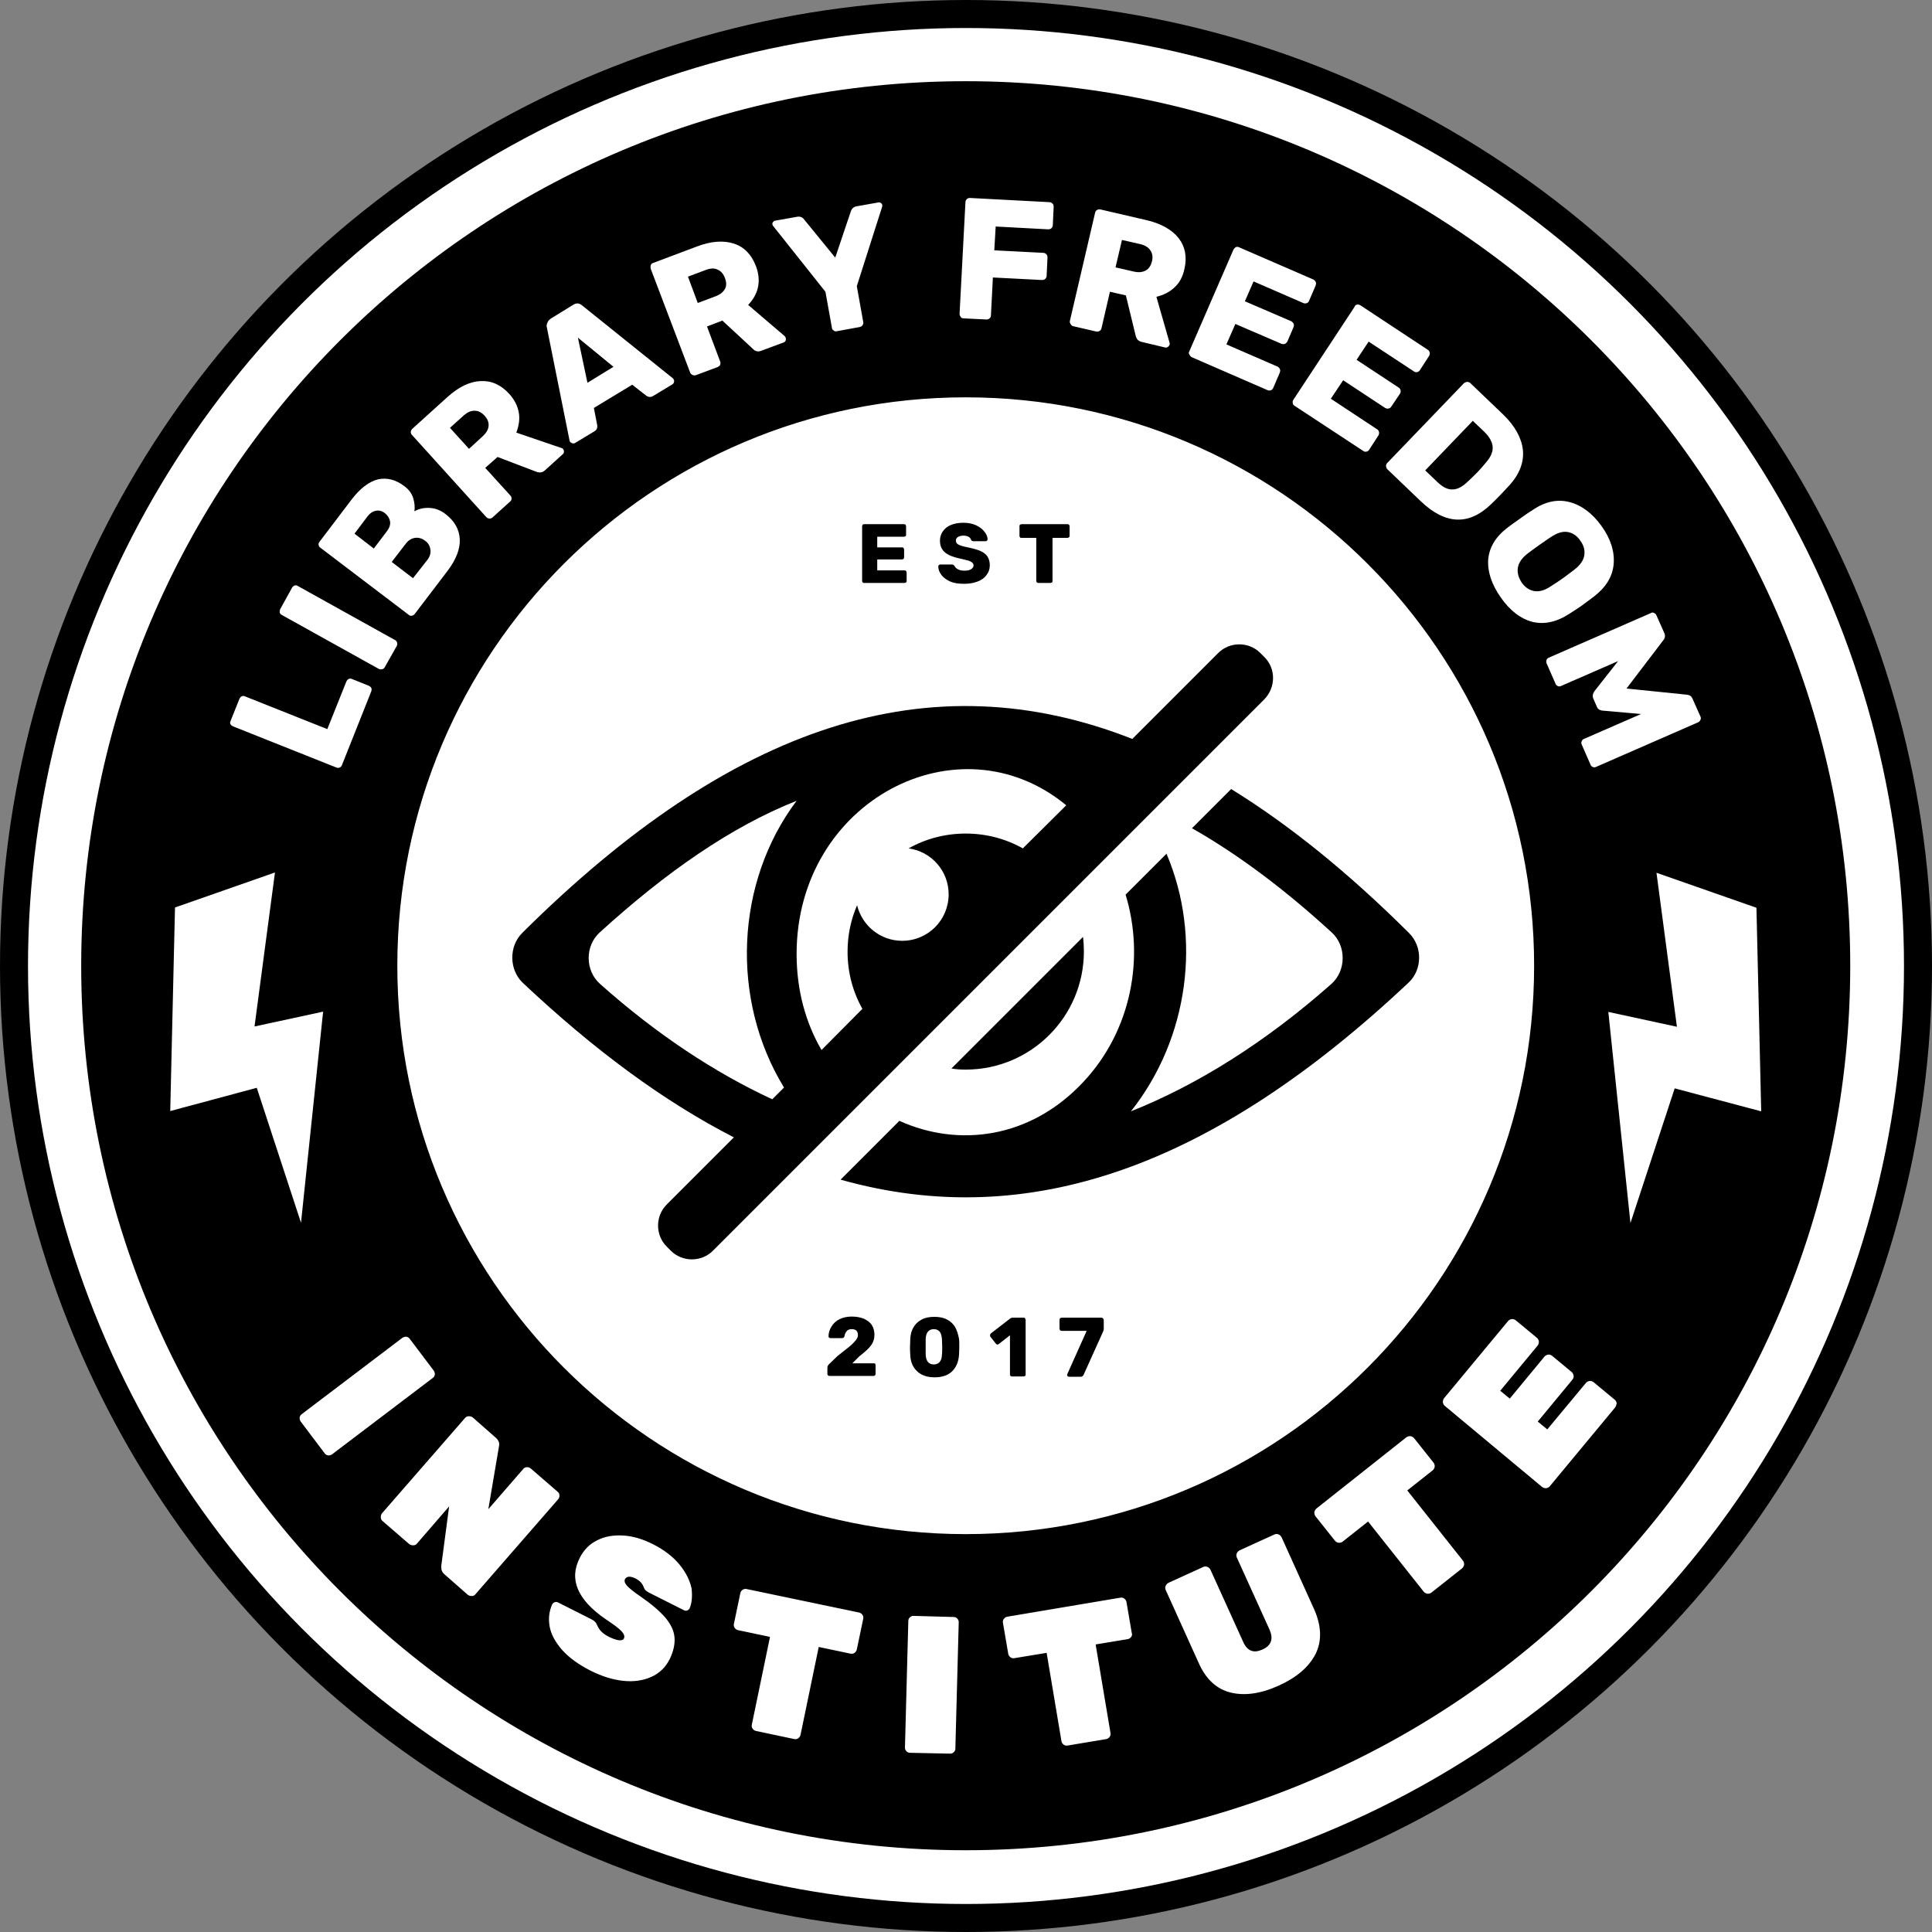 <?xml version="1.0" encoding="UTF-8"?>
<svg width="200px" height="200px" viewBox="0 0 200 200" version="1.1" xmlns="http://www.w3.org/2000/svg" xmlns:xlink="http://www.w3.org/1999/xlink">
    <rect x="0" y="0" width="200" height="200" fill="#808080" stroke="none"/>
    <!-- Generator: Sketch 48.1 (47250) - http://www.bohemiancoding.com/sketch -->
    <title>LFI Logo- Black Badge</title>
    <desc>Created with Sketch.</desc>
    <defs></defs>
    <g id="LFI-Logo-Options" stroke="none" stroke-width="1" fill="none" fill-rule="evenodd" transform="translate(-44, -459)">
        <g id="LFI-Logo--Black-Badge" transform="translate(44, 459)">
            <circle id="Oval" fill="#000000" cx="100" cy="100" r="100"></circle>
            <circle id="Oval" fill="#FFFFFF" cx="100" cy="100" r="97.101"></circle>
            <g id="LFI-Logo_Black" transform="translate(8.406, 8.406)" fill="#000000" fill-rule="nonzero">
                <path d="M31.652,46.58 C31.913,46.232 32.029,45.884 31.971,45.565 C31.913,45.246 31.739,44.957 31.449,44.725 C31.159,44.493 30.841,44.406 30.522,44.464 C30.203,44.522 29.913,44.696 29.623,45.072 L28.29,46.841 L30.29,48.377 L31.652,46.58 Z" id="Shape"></path>
                <path d="M35.826,49.565 C36.116,49.188 36.203,48.841 36.145,48.464 C36.087,48.087 35.913,47.797 35.594,47.565 C35.275,47.333 34.928,47.217 34.551,47.275 C34.174,47.333 33.855,47.536 33.594,47.884 L32.145,49.768 L34.348,51.449 L35.826,49.565 Z" id="Shape"></path>
                <path d="M41.565,36.754 C41.942,36.406 42.145,36.058 42.174,35.681 C42.203,35.304 42.058,34.957 41.768,34.638 C41.478,34.319 41.13,34.116 40.754,34.116 C40.377,34.087 40,34.261 39.623,34.58 L38.174,35.884 L40.145,38.058 L41.565,36.754 Z" id="Shape"></path>
                <path d="M110.203,19.594 C110.522,19.42 110.725,19.101 110.841,18.667 C110.957,18.232 110.899,17.855 110.696,17.536 C110.493,17.217 110.145,16.986 109.652,16.87 L107.739,16.435 L107.072,19.275 L108.986,19.71 C109.478,19.826 109.884,19.768 110.203,19.594 Z" id="Shape"></path>
                <polygon id="Shape" points="55.101 29.565 51.42 26.551 52.406 31.217"></polygon>
                <path d="M65.681,22.261 C66.145,22.087 66.464,21.826 66.638,21.507 C66.812,21.188 66.812,20.812 66.638,20.377 C66.493,19.971 66.232,19.652 65.884,19.507 C65.536,19.333 65.13,19.362 64.667,19.536 L62.812,20.232 L63.826,22.957 L65.681,22.261 Z" id="Shape"></path>
                <path d="M141.971,42.261 C142.464,42.261 143.014,41.971 143.565,41.42 C143.826,41.188 144.145,40.87 144.522,40.493 C144.899,40.087 145.188,39.768 145.391,39.507 C145.884,38.957 146.145,38.406 146.116,37.884 C146.087,37.362 145.797,36.841 145.275,36.319 L144.058,35.159 L139.13,40.29 L140.406,41.507 C140.957,42.029 141.478,42.29 141.971,42.261 Z" id="Shape"></path>
                <path d="M149.13,51.913 C149.478,52.406 149.913,52.696 150.435,52.783 C150.957,52.87 151.536,52.696 152.174,52.261 C152.754,51.884 153.159,51.623 153.391,51.449 C153.623,51.275 154.029,50.986 154.551,50.58 C155.159,50.116 155.507,49.623 155.594,49.101 C155.681,48.58 155.565,48.087 155.188,47.565 C154.841,47.043 154.377,46.754 153.884,46.667 C153.362,46.58 152.783,46.754 152.145,47.188 C151.855,47.362 151.478,47.652 150.957,48 C150.435,48.377 150.029,48.667 149.768,48.87 C149.159,49.333 148.812,49.826 148.725,50.348 C148.638,50.87 148.783,51.391 149.13,51.913 Z" id="Shape"></path>
                <path d="M91.565,102.319 C98.319,102.319 103.797,96.841 103.797,90.087 C103.797,89.565 103.768,89.072 103.71,88.58 L90.087,102.203 C90.551,102.29 91.043,102.319 91.565,102.319 Z" id="Shape"></path>
                <path d="M122.493,59.623 L122.058,59.188 C120.87,58 118.899,58 117.71,59.188 L108.812,68.087 C87.855,59.855 67.42,66.551 45.652,88.174 C44.261,89.565 44.29,91.971 45.71,93.333 C53.13,100.319 60.377,105.652 67.565,109.333 L60.609,116.29 C59.42,117.478 59.42,119.449 60.609,120.638 L61.043,121.072 C62.232,122.261 64.203,122.261 65.391,121.072 L122.464,64 C123.681,62.754 123.681,60.812 122.493,59.623 Z M72.754,104.174 L71.536,105.391 C65.652,102.667 59.594,98.696 53.71,93.449 C52.145,92.058 52.145,89.507 53.681,88.116 C60.464,81.942 67.246,77.188 74.058,74.493 C67.71,82.928 67.188,95.072 72.754,104.174 Z M97.478,79.42 C95.739,78.435 93.71,77.884 91.565,77.884 C89.42,77.884 87.391,78.435 85.652,79.42 C88,79.739 89.797,81.739 89.797,84.174 C89.797,86.841 87.652,88.986 84.986,88.986 C82.725,88.986 80.841,87.42 80.319,85.304 C79.681,86.783 79.333,88.406 79.333,90.116 C79.333,92.261 79.884,94.29 80.87,96.029 L76.638,100.29 C75.014,97.507 74.058,94.145 74.058,90.348 C74.058,74.493 90.841,65.768 101.971,74.957 L97.478,79.42 Z" id="Shape"></path>
                <path d="M137.449,88.174 C131.217,81.971 125.101,77.014 119.043,73.275 L114.986,77.333 C119.797,80.058 124.638,83.71 129.449,88.116 C130.986,89.507 130.957,92.087 129.42,93.449 C122.551,99.536 115.449,103.942 108.667,106.638 C114.667,99.072 116.029,88.609 112.348,79.971 L108.116,84.203 C110.116,90.783 108.696,98.261 103.797,103.536 C98.261,109.507 90.783,110.377 84.696,107.623 L78.609,113.71 C98.058,119.188 117.159,112.377 137.42,93.304 C138.841,91.971 138.87,89.565 137.449,88.174 Z" id="Shape"></path>
                <path d="M91.565,0 C40.986,0 0,40.986 0,91.565 C0,142.145 40.986,183.13 91.565,183.13 C142.145,183.13 183.13,142.145 183.13,91.565 C183.13,40.986 142.145,0 91.565,0 Z M162.812,55.043 C162.928,55.101 163.014,55.159 163.072,55.304 L163.884,57.13 C164,57.391 163.971,57.652 163.768,57.884 L159.971,62.87 L166.203,63.507 C166.493,63.536 166.696,63.652 166.812,63.942 L167.623,65.768 C167.681,65.884 167.681,66 167.623,66.116 C167.565,66.232 167.507,66.319 167.362,66.377 L156.812,70.986 C156.696,71.043 156.58,71.043 156.464,70.986 C156.348,70.928 156.261,70.841 156.232,70.725 L155.333,68.667 C155.275,68.551 155.275,68.435 155.333,68.319 C155.391,68.203 155.449,68.116 155.565,68.087 L161.478,65.507 L157.507,65.159 C157.188,65.13 156.986,64.986 156.899,64.754 L156.522,63.884 C156.435,63.681 156.464,63.42 156.638,63.159 L159.101,60.029 L153.188,62.609 C153.072,62.667 152.957,62.667 152.841,62.609 C152.725,62.551 152.638,62.464 152.609,62.348 L151.71,60.29 C151.652,60.174 151.652,60.058 151.681,59.942 C151.71,59.826 151.797,59.739 151.913,59.681 L162.464,55.072 C162.58,54.986 162.696,54.986 162.812,55.043 Z M154.058,43.565 C155.304,43.884 156.435,44.725 157.391,46.058 C158.348,47.391 158.754,48.725 158.638,50 C158.522,51.304 157.826,52.406 156.58,53.362 C156.029,53.768 155.623,54.087 155.333,54.29 C155.043,54.493 154.609,54.783 154.058,55.13 C152.725,56 151.449,56.261 150.232,55.971 C149.014,55.652 147.913,54.812 146.957,53.449 C146,52.087 145.565,50.754 145.652,49.507 C145.768,48.232 146.435,47.13 147.71,46.174 C147.971,45.971 148.377,45.681 148.957,45.275 C149.507,44.87 149.942,44.58 150.232,44.406 C151.536,43.507 152.812,43.246 154.058,43.565 Z M143.478,31.13 C143.594,31.13 143.71,31.159 143.797,31.246 L147.159,34.464 C148.435,35.681 149.101,36.928 149.246,38.174 C149.362,39.449 148.899,40.667 147.855,41.826 C147.623,42.087 147.304,42.406 146.928,42.812 C146.522,43.217 146.232,43.536 145.971,43.768 C143.652,46.029 141.188,45.913 138.638,43.449 L135.217,40.174 C135.13,40.087 135.101,40 135.072,39.855 C135.072,39.739 135.101,39.623 135.188,39.536 L143.159,31.246 C143.246,31.188 143.362,31.13 143.478,31.13 Z M132.058,23.13 C132.174,23.101 132.29,23.13 132.406,23.188 L139.391,27.797 C139.507,27.855 139.565,27.971 139.594,28.087 C139.623,28.203 139.594,28.319 139.536,28.435 L138.58,29.913 C138.522,30.029 138.406,30.087 138.29,30.116 C138.174,30.145 138.058,30.116 137.942,30.029 L133.275,26.957 L132.029,28.841 L136.377,31.71 C136.493,31.768 136.551,31.884 136.58,32 C136.609,32.116 136.58,32.232 136.522,32.348 L135.623,33.681 C135.565,33.797 135.449,33.855 135.333,33.884 C135.217,33.913 135.101,33.884 134.986,33.826 L130.638,30.957 L129.362,32.87 L134.145,36.029 C134.261,36.087 134.319,36.203 134.348,36.319 C134.377,36.435 134.348,36.551 134.29,36.667 L133.333,38.145 C133.275,38.261 133.159,38.319 133.043,38.348 C132.928,38.377 132.812,38.348 132.696,38.261 L125.594,33.594 C125.507,33.536 125.42,33.449 125.42,33.304 C125.391,33.188 125.42,33.072 125.478,32.986 L131.797,23.391 C131.855,23.217 131.942,23.159 132.058,23.13 Z M114.696,28 L119.275,17.449 C119.333,17.333 119.42,17.246 119.507,17.188 C119.623,17.13 119.739,17.13 119.855,17.188 L127.536,20.522 C127.652,20.58 127.739,20.667 127.797,20.783 C127.855,20.899 127.826,21.014 127.797,21.13 L127.101,22.754 C127.043,22.87 126.957,22.957 126.841,22.986 C126.725,23.014 126.609,23.014 126.493,22.957 L121.362,20.725 L120.464,22.783 L125.246,24.841 C125.362,24.899 125.449,24.986 125.507,25.101 C125.565,25.217 125.536,25.333 125.507,25.449 L124.87,26.928 C124.812,27.043 124.725,27.13 124.609,27.188 C124.493,27.246 124.377,27.217 124.261,27.188 L119.478,25.13 L118.551,27.246 L123.826,29.536 C123.942,29.594 124.029,29.681 124.087,29.797 C124.145,29.913 124.116,30.029 124.087,30.145 L123.391,31.768 C123.333,31.884 123.246,31.971 123.13,32 C123.014,32.029 122.899,32.029 122.783,31.971 L114.986,28.58 C114.87,28.522 114.812,28.464 114.754,28.348 C114.638,28.203 114.638,28.116 114.696,28 Z M102.348,24.812 L104.957,13.623 C104.986,13.507 105.043,13.391 105.159,13.333 C105.246,13.275 105.362,13.246 105.507,13.275 L110.261,14.377 C111.768,14.725 112.899,15.362 113.594,16.232 C114.29,17.13 114.493,18.203 114.203,19.449 C114.029,20.261 113.681,20.899 113.159,21.362 C112.667,21.826 112.029,22.145 111.304,22.319 L112.667,27.072 C112.696,27.159 112.696,27.217 112.667,27.275 C112.638,27.362 112.58,27.449 112.493,27.507 C112.406,27.565 112.319,27.594 112.203,27.565 L109.768,26.986 C109.42,26.899 109.246,26.696 109.159,26.348 L108.145,22.174 L106.493,21.797 L105.623,25.565 C105.594,25.681 105.536,25.797 105.42,25.855 C105.304,25.913 105.188,25.942 105.072,25.913 L102.696,25.362 C102.58,25.333 102.493,25.275 102.435,25.159 C102.348,25.043 102.319,24.928 102.348,24.812 Z M91.536,12.522 C91.536,12.406 91.594,12.29 91.681,12.203 C91.768,12.116 91.884,12.087 92,12.087 L100.232,12.522 C100.348,12.522 100.464,12.58 100.551,12.667 C100.638,12.754 100.667,12.87 100.667,13.014 L100.58,14.899 C100.58,15.014 100.522,15.13 100.435,15.217 C100.348,15.304 100.232,15.333 100.087,15.333 L94.667,15.043 L94.522,17.507 L99.594,17.768 C99.71,17.768 99.826,17.826 99.913,17.913 C100,18 100.029,18.116 100.029,18.261 L99.942,20.145 C99.942,20.261 99.884,20.377 99.797,20.464 C99.71,20.551 99.594,20.58 99.449,20.58 L94.377,20.319 L94.174,24.261 C94.174,24.377 94.116,24.493 94.029,24.551 C93.942,24.638 93.826,24.667 93.71,24.667 L91.333,24.551 C91.217,24.551 91.101,24.493 91.043,24.406 C90.986,24.319 90.928,24.203 90.928,24.087 L91.536,12.522 Z M71.623,14.58 C71.681,14.493 71.768,14.435 71.855,14.435 L74.145,14.029 C74.319,14 74.435,14.029 74.58,14.087 C74.696,14.145 74.783,14.232 74.841,14.319 L78.058,18.261 L79.681,13.449 C79.71,13.362 79.768,13.246 79.855,13.159 C79.942,13.072 80.058,12.986 80.232,12.957 L82.522,12.551 C82.609,12.522 82.696,12.551 82.783,12.609 C82.87,12.667 82.928,12.754 82.928,12.841 C82.928,12.899 82.928,12.986 82.899,13.043 L80.29,21.217 L80.957,24.928 C80.986,25.043 80.957,25.159 80.87,25.275 C80.812,25.362 80.696,25.42 80.58,25.449 L78.203,25.884 C78.087,25.913 77.971,25.884 77.884,25.797 C77.768,25.739 77.71,25.623 77.71,25.507 L77.043,21.797 L71.652,15.014 C71.594,14.957 71.565,14.899 71.565,14.841 C71.536,14.783 71.536,14.667 71.623,14.58 Z M58.957,19.043 C59.014,18.928 59.072,18.841 59.217,18.812 L63.768,17.101 C65.217,16.551 66.493,16.464 67.565,16.812 C68.638,17.159 69.391,17.942 69.855,19.159 C70.145,19.942 70.203,20.667 70.058,21.333 C69.913,22 69.565,22.609 69.043,23.159 L72.812,26.377 C72.87,26.435 72.899,26.493 72.928,26.551 C72.957,26.638 72.957,26.725 72.928,26.841 C72.899,26.928 72.812,27.014 72.725,27.043 L70.377,27.913 C70.058,28.029 69.768,27.971 69.536,27.71 L66.377,24.783 L64.783,25.391 L66.145,29.014 C66.203,29.13 66.174,29.246 66.145,29.362 C66.087,29.478 66,29.536 65.884,29.594 L63.623,30.435 C63.507,30.464 63.391,30.464 63.275,30.406 C63.159,30.348 63.072,30.261 63.043,30.174 L58.957,19.42 C58.928,19.275 58.928,19.159 58.957,19.043 Z M48.609,24.58 L50.957,23.13 C51.246,22.957 51.536,22.957 51.826,23.188 L61.246,30.754 C61.275,30.783 61.304,30.812 61.333,30.87 C61.391,30.957 61.391,31.043 61.362,31.159 C61.333,31.275 61.275,31.333 61.188,31.391 L59.217,32.58 C58.986,32.725 58.725,32.725 58.493,32.551 L57.043,31.42 L53.072,33.826 L53.42,35.623 C53.449,35.913 53.362,36.116 53.101,36.261 L51.13,37.449 C51.043,37.507 50.957,37.507 50.841,37.478 C50.725,37.449 50.667,37.391 50.609,37.333 C50.58,37.275 50.551,37.217 50.551,37.188 L48.174,25.333 C48.203,25.043 48.319,24.783 48.609,24.58 Z M34.29,35.971 L37.913,32.696 C39.072,31.652 40.203,31.101 41.333,31.043 C42.464,30.986 43.449,31.42 44.319,32.377 C44.87,32.986 45.188,33.652 45.304,34.319 C45.42,34.986 45.304,35.681 45.043,36.377 L49.71,37.971 C49.797,38 49.855,38.029 49.884,38.087 C49.942,38.145 49.971,38.232 49.971,38.348 C49.971,38.464 49.942,38.551 49.855,38.609 L48,40.29 C47.739,40.522 47.449,40.551 47.13,40.435 L43.101,38.899 L41.826,40.029 L44.435,42.899 C44.522,42.986 44.551,43.101 44.551,43.217 C44.551,43.333 44.493,43.449 44.377,43.536 L42.58,45.159 C42.493,45.246 42.377,45.275 42.261,45.275 C42.145,45.275 42.029,45.217 41.942,45.13 L34.232,36.609 C34.145,36.522 34.116,36.406 34.116,36.29 C34.145,36.145 34.203,36.058 34.29,35.971 Z M24.667,47.681 L27.971,43.333 C28.87,42.145 29.797,41.449 30.725,41.217 C31.652,41.014 32.58,41.246 33.478,41.942 C33.942,42.29 34.232,42.696 34.377,43.188 C34.522,43.681 34.551,44.116 34.493,44.522 C34.957,44.261 35.478,44.145 36.058,44.174 C36.638,44.203 37.188,44.406 37.681,44.783 C38.638,45.507 39.13,46.377 39.188,47.391 C39.246,48.406 38.812,49.507 37.942,50.667 L34.522,55.159 C34.464,55.246 34.348,55.304 34.232,55.333 C34.116,55.362 34,55.333 33.913,55.246 L24.754,48.29 C24.638,48.203 24.58,48.116 24.58,48 C24.551,47.913 24.58,47.797 24.667,47.681 Z M20.609,54.638 L21.826,52.435 C21.884,52.319 21.971,52.261 22.087,52.203 C22.203,52.174 22.319,52.174 22.435,52.261 L32.493,57.855 C32.609,57.913 32.667,58 32.696,58.116 C32.725,58.232 32.725,58.348 32.667,58.464 L31.42,60.667 C31.362,60.783 31.275,60.841 31.159,60.87 C31.043,60.899 30.928,60.899 30.812,60.841 L20.754,55.246 C20.638,55.188 20.58,55.101 20.551,54.986 C20.551,54.87 20.551,54.754 20.609,54.638 Z M15.449,66.261 L16.377,63.942 C16.435,63.826 16.493,63.739 16.609,63.681 C16.725,63.623 16.841,63.623 16.957,63.681 L25.478,67.072 L27.449,62.145 C27.507,62.029 27.565,61.942 27.681,61.884 C27.797,61.826 27.913,61.826 28.029,61.884 L29.768,62.58 C29.884,62.638 29.971,62.696 30.029,62.812 C30.087,62.928 30.058,63.043 30.029,63.159 L26.986,70.812 C26.928,70.928 26.87,71.014 26.754,71.043 C26.638,71.101 26.522,71.101 26.406,71.043 L15.71,66.783 C15.594,66.725 15.507,66.667 15.449,66.551 C15.391,66.435 15.42,66.377 15.449,66.261 Z M9.217,106.609 L9.71,85.536 L20.058,81.913 L17.942,97.855 L25.043,96.319 L22.754,118.174 L18.174,104.203 L9.217,106.609 Z M25.971,142.145 C25.855,142.232 25.71,142.261 25.565,142.261 C25.42,142.232 25.304,142.174 25.217,142.058 L22.725,138.754 C22.638,138.638 22.609,138.493 22.609,138.348 C22.638,138.203 22.696,138.087 22.812,138 L33.246,130.087 C33.362,130 33.507,129.971 33.652,129.971 C33.797,130 33.913,130.058 34,130.174 L36.493,133.478 C36.58,133.594 36.609,133.739 36.609,133.884 C36.58,134.029 36.522,134.145 36.406,134.232 L25.971,142.145 Z M40.435,156.812 C40.29,156.812 40.145,156.783 40.029,156.696 L37.623,154.58 C37.449,154.435 37.362,154.29 37.304,154.116 C37.275,153.971 37.275,153.826 37.275,153.681 L38.087,147.536 L34.754,151.391 C34.667,151.507 34.522,151.565 34.377,151.565 C34.232,151.565 34.087,151.536 33.971,151.449 L31.188,149.043 C31.072,148.957 31.014,148.812 31.014,148.667 C31.014,148.522 31.043,148.377 31.13,148.261 L39.739,138.377 C39.826,138.261 39.971,138.203 40.116,138.203 C40.261,138.203 40.406,138.232 40.522,138.319 L42.928,140.435 C43.217,140.696 43.333,140.986 43.246,141.333 L42.145,147.826 L45.768,143.652 C45.855,143.536 46,143.478 46.145,143.478 C46.29,143.478 46.435,143.507 46.551,143.623 L49.333,146.029 C49.449,146.116 49.507,146.261 49.507,146.406 C49.507,146.551 49.478,146.696 49.362,146.812 L40.754,156.696 C40.696,156.754 40.58,156.812 40.435,156.812 Z M62.986,158.087 C62.928,158.203 62.841,158.261 62.725,158.319 C62.609,158.348 62.493,158.348 62.406,158.29 L58.783,156.464 C58.609,156.377 58.493,156.29 58.406,156.203 C58.319,156.116 58.261,155.971 58.203,155.826 C58.058,155.478 57.797,155.217 57.42,155.014 C56.841,154.725 56.464,154.754 56.29,155.072 C56.203,155.246 56.261,155.478 56.493,155.739 C56.725,156 57.188,156.377 57.913,156.87 C59.043,157.652 59.884,158.377 60.464,159.043 C61.043,159.739 61.362,160.406 61.42,161.101 C61.478,161.797 61.304,162.551 60.928,163.333 C60.493,164.203 59.855,164.812 59.014,165.188 C58.174,165.565 57.188,165.71 56.116,165.594 C55.014,165.478 53.913,165.13 52.754,164.551 C51.478,163.913 50.493,163.188 49.768,162.377 C49.072,161.565 48.638,160.783 48.493,159.971 C48.348,159.159 48.435,158.406 48.754,157.681 C48.812,157.565 48.899,157.507 49.014,157.449 C49.13,157.42 49.246,157.42 49.362,157.478 L52.812,159.217 C52.986,159.304 53.101,159.391 53.188,159.478 C53.275,159.565 53.362,159.71 53.449,159.913 C53.652,160.377 54.029,160.725 54.58,161.014 C54.986,161.217 55.333,161.333 55.623,161.391 C55.913,161.42 56.116,161.362 56.174,161.217 C56.29,161.014 56.203,160.754 55.942,160.464 C55.681,160.174 55.13,159.768 54.261,159.188 C51.362,157.188 50.464,155.072 51.623,152.841 C52.029,152.029 52.638,151.42 53.42,151.043 C54.203,150.638 55.101,150.493 56.116,150.551 C57.13,150.609 58.174,150.928 59.246,151.478 C60.377,152.058 61.275,152.754 61.942,153.565 C62.609,154.377 63.014,155.217 63.188,156.029 C63.275,156.841 63.217,157.536 62.986,158.087 Z M80.957,159.159 L80.29,162.348 C80.261,162.493 80.174,162.609 80.058,162.696 C79.942,162.783 79.797,162.812 79.652,162.783 L76.348,162.087 L74.464,171.188 C74.435,171.333 74.348,171.449 74.232,171.536 C74.116,171.623 73.971,171.652 73.826,171.623 L69.855,170.783 C69.71,170.754 69.594,170.667 69.507,170.551 C69.42,170.435 69.391,170.29 69.42,170.145 L71.304,161.043 L68,160.348 C67.855,160.319 67.739,160.232 67.652,160.116 C67.565,160 67.536,159.855 67.565,159.71 L68.232,156.522 C68.261,156.377 68.348,156.261 68.464,156.174 C68.58,156.087 68.725,156.058 68.87,156.087 L80.522,158.522 C80.667,158.551 80.783,158.638 80.87,158.754 C80.957,158.87 80.986,159.014 80.957,159.159 Z M90.493,172.609 C90.493,172.754 90.435,172.899 90.319,172.986 C90.203,173.101 90.087,173.13 89.942,173.13 L85.797,173.043 C85.652,173.043 85.507,172.986 85.42,172.87 C85.304,172.754 85.275,172.638 85.275,172.493 L85.623,159.391 C85.623,159.246 85.681,159.101 85.797,159.014 C85.913,158.899 86.029,158.87 86.174,158.87 L90.319,158.986 C90.464,158.986 90.609,159.043 90.696,159.159 C90.812,159.275 90.841,159.391 90.841,159.536 L90.493,172.609 Z M91.565,150.406 C59.072,150.406 32.725,124.058 32.725,91.565 C32.725,59.072 59.072,32.725 91.565,32.725 C124.058,32.725 150.406,59.072 150.406,91.565 C150.406,124.058 124.058,150.406 91.565,150.406 Z M108.696,161.043 C108.609,161.159 108.493,161.246 108.348,161.275 L105.014,161.826 L106.551,170.986 C106.58,171.13 106.551,171.275 106.464,171.391 C106.377,171.507 106.261,171.594 106.116,171.623 L102.116,172.29 C101.971,172.319 101.826,172.29 101.71,172.203 C101.594,172.116 101.507,172 101.478,171.855 L99.942,162.696 L96.609,163.246 C96.464,163.275 96.319,163.246 96.203,163.159 C96.087,163.072 96,162.957 95.971,162.812 L95.42,159.594 C95.391,159.449 95.42,159.304 95.507,159.188 C95.594,159.072 95.71,158.986 95.855,158.957 L107.565,156.986 C107.71,156.957 107.855,156.986 107.971,157.072 C108.087,157.159 108.174,157.275 108.203,157.42 L108.754,160.638 C108.812,160.783 108.783,160.928 108.696,161.043 Z M127.768,162.841 C127.072,164.174 125.826,165.246 123.971,166.087 C122.116,166.928 120.464,167.159 119.014,166.812 C117.565,166.464 116.435,165.449 115.681,163.739 L112.261,156.174 C112.203,156.029 112.203,155.913 112.261,155.768 C112.319,155.623 112.406,155.536 112.551,155.449 L116.174,153.797 C116.319,153.739 116.435,153.739 116.58,153.797 C116.725,153.855 116.812,153.942 116.899,154.087 L120.29,161.565 C120.493,162.029 120.783,162.348 121.101,162.464 C121.449,162.609 121.826,162.551 122.29,162.348 C122.754,162.145 123.043,161.855 123.159,161.507 C123.275,161.159 123.217,160.754 123.014,160.29 L119.623,152.812 C119.565,152.667 119.565,152.551 119.623,152.406 C119.681,152.261 119.768,152.174 119.913,152.087 L123.536,150.435 C123.681,150.377 123.797,150.377 123.942,150.435 C124.087,150.493 124.174,150.58 124.261,150.725 L127.681,158.29 C128.406,160 128.435,161.507 127.768,162.841 Z M143.159,153.565 C143.13,153.71 143.072,153.826 142.957,153.942 L139.768,156.464 C139.652,156.551 139.507,156.58 139.362,156.58 C139.217,156.551 139.101,156.493 138.986,156.377 L133.217,149.101 L130.58,151.188 C130.464,151.275 130.319,151.304 130.174,151.304 C130.029,151.275 129.913,151.217 129.797,151.101 L127.768,148.551 C127.681,148.435 127.652,148.29 127.652,148.145 C127.681,148 127.739,147.884 127.855,147.768 L137.188,140.377 C137.304,140.29 137.449,140.261 137.594,140.261 C137.739,140.29 137.855,140.348 137.971,140.464 L140,143.014 C140.087,143.13 140.116,143.275 140.116,143.42 C140.087,143.565 140.029,143.681 139.913,143.797 L137.275,145.884 L143.043,153.159 C143.13,153.275 143.159,153.391 143.159,153.565 Z M158.783,137.304 L152.029,145.449 C151.942,145.565 151.797,145.623 151.652,145.652 C151.507,145.652 151.362,145.623 151.246,145.536 L141.159,137.13 C141.043,137.043 140.986,136.899 140.957,136.754 C140.957,136.609 140.986,136.464 141.072,136.348 L147.71,128.348 C147.797,128.232 147.942,128.174 148.087,128.145 C148.232,128.145 148.377,128.174 148.493,128.261 L150.696,130.087 C150.812,130.174 150.87,130.319 150.899,130.464 C150.899,130.609 150.87,130.754 150.783,130.87 L146.899,135.565 L147.884,136.377 L151.478,132.029 C151.565,131.913 151.71,131.855 151.855,131.826 C152,131.797 152.145,131.855 152.261,131.942 L154.29,133.623 C154.406,133.71 154.464,133.855 154.493,134 C154.522,134.145 154.464,134.29 154.377,134.406 L150.783,138.754 L151.768,139.565 L155.768,134.754 C155.855,134.638 156,134.58 156.145,134.551 C156.29,134.551 156.435,134.58 156.551,134.667 L158.754,136.493 C158.87,136.58 158.928,136.725 158.957,136.87 C158.899,137.072 158.87,137.188 158.783,137.304 Z M160.377,118.203 L158.087,96.348 L165.188,97.884 L163.072,81.942 L173.42,85.565 L173.913,106.638 L164.957,104.261 L160.377,118.203 Z" id="Shape"></path>
                <path d="M82.029,132.725 L79.826,132.725 L80.551,132 C81.072,131.594 81.478,131.246 81.739,130.899 C82,130.551 82.116,130.174 82.116,129.768 C82.116,129.391 82.029,129.072 81.855,128.783 C81.681,128.493 81.391,128.29 81.043,128.116 C80.696,127.971 80.261,127.884 79.768,127.884 C79.304,127.884 78.899,127.971 78.522,128.145 C78.145,128.319 77.884,128.58 77.681,128.899 C77.478,129.217 77.362,129.565 77.362,129.942 C77.362,130 77.391,130.029 77.42,130.058 C77.449,130.087 77.507,130.116 77.565,130.116 L78.725,130.116 C78.899,130.116 78.986,130.058 79.014,129.913 C79.043,129.71 79.13,129.536 79.246,129.391 C79.362,129.246 79.536,129.188 79.768,129.188 C80.203,129.188 80.406,129.391 80.406,129.826 C80.406,130 80.319,130.174 80.174,130.348 C80.029,130.522 79.826,130.754 79.536,130.986 C79.246,131.217 78.841,131.536 78.29,131.971 L77.478,132.754 C77.333,132.87 77.246,133.014 77.246,133.188 L77.246,133.826 C77.246,133.884 77.275,133.942 77.304,133.971 C77.333,134 77.391,134.029 77.449,134.029 L82.029,134.029 C82.087,134.029 82.145,134 82.174,133.971 C82.203,133.913 82.232,133.884 82.232,133.826 L82.232,132.899 C82.232,132.841 82.203,132.783 82.174,132.754 C82.145,132.725 82.087,132.725 82.029,132.725 Z" id="Shape"></path>
                <path d="M90.493,129.014 C90.29,128.667 90.029,128.406 89.652,128.203 C89.275,128 88.841,127.913 88.319,127.913 C87.797,127.913 87.333,128 86.986,128.203 C86.609,128.406 86.348,128.667 86.145,129.014 C85.942,129.362 85.855,129.739 85.826,130.174 C85.826,130.493 85.797,130.783 85.797,131.043 C85.797,131.304 85.797,131.565 85.826,131.884 C85.855,132.58 86.087,133.13 86.522,133.536 C86.928,133.942 87.536,134.174 88.348,134.174 C89.159,134.174 89.768,133.942 90.174,133.536 C90.58,133.13 90.812,132.58 90.87,131.884 C90.87,131.739 90.899,131.449 90.899,131.043 C90.899,130.638 90.899,130.348 90.87,130.174 C90.783,129.739 90.667,129.333 90.493,129.014 Z M89.101,131.826 C89.101,132.145 89.014,132.406 88.87,132.58 C88.725,132.754 88.522,132.841 88.261,132.841 C87.739,132.841 87.449,132.493 87.42,131.826 C87.42,131.652 87.42,131.391 87.42,131.014 C87.42,130.638 87.42,130.377 87.42,130.203 C87.449,129.536 87.739,129.188 88.261,129.188 C88.522,129.188 88.725,129.275 88.87,129.449 C89.014,129.623 89.072,129.884 89.101,130.203 C89.101,130.348 89.13,130.638 89.13,131.014 C89.13,131.391 89.13,131.681 89.101,131.826 Z" id="Shape"></path>
                <path d="M97.565,128 L96.406,128 C96.319,128 96.261,128.029 96.203,128.058 L94.174,129.623 C94.116,129.681 94.087,129.739 94.087,129.826 C94.087,129.884 94.087,129.913 94.116,129.971 L94.667,130.667 C94.725,130.725 94.783,130.783 94.841,130.783 C94.87,130.783 94.928,130.783 94.986,130.725 L96.145,129.826 L96.145,133.884 C96.145,133.942 96.174,134 96.203,134.029 C96.232,134.058 96.29,134.087 96.348,134.087 L97.536,134.087 C97.594,134.087 97.652,134.058 97.71,134.029 C97.768,134 97.768,133.942 97.768,133.884 L97.768,128.232 C97.768,128.174 97.739,128.116 97.71,128.087 C97.681,128 97.623,128 97.565,128 Z" id="Shape"></path>
                <path d="M105.623,128 L101.507,128 C101.449,128 101.391,128.029 101.333,128.058 C101.304,128.116 101.275,128.145 101.275,128.232 L101.275,129.13 C101.275,129.188 101.304,129.246 101.333,129.304 C101.362,129.333 101.42,129.362 101.507,129.362 L104.087,129.362 L102.087,133.826 C102.087,133.855 102.058,133.884 102.058,133.913 C102.058,133.971 102.087,134 102.116,134.058 C102.145,134.087 102.203,134.116 102.261,134.116 L103.449,134.116 C103.594,134.116 103.71,134.058 103.768,133.913 L105.768,129.478 C105.768,129.478 105.797,129.42 105.826,129.333 C105.855,129.246 105.855,129.159 105.855,129.072 L105.855,128.261 C105.855,128.203 105.826,128.145 105.797,128.087 C105.739,128.029 105.681,128 105.623,128 Z" id="Shape"></path>
                <path d="M81.043,51.942 L85.217,51.942 C85.275,51.942 85.333,51.913 85.391,51.884 C85.449,51.855 85.449,51.797 85.449,51.739 L85.449,50.87 C85.449,50.812 85.42,50.754 85.391,50.696 C85.362,50.667 85.304,50.638 85.217,50.638 L82.406,50.638 L82.406,49.507 L84.957,49.507 C85.014,49.507 85.072,49.478 85.13,49.449 C85.159,49.391 85.188,49.362 85.188,49.275 L85.188,48.493 C85.188,48.435 85.159,48.377 85.13,48.319 C85.072,48.261 85.043,48.261 84.957,48.261 L82.406,48.261 L82.406,47.159 L85.159,47.159 C85.217,47.159 85.275,47.13 85.333,47.101 C85.391,47.072 85.391,47.014 85.391,46.957 L85.391,46.087 C85.391,46.029 85.362,45.971 85.333,45.913 C85.304,45.884 85.246,45.855 85.159,45.855 L81.043,45.855 C80.986,45.855 80.928,45.884 80.899,45.913 C80.87,45.971 80.841,46 80.841,46.087 L80.841,51.739 C80.841,51.797 80.87,51.855 80.899,51.884 C80.957,51.942 80.986,51.942 81.043,51.942 Z" id="Shape"></path>
                <path d="M89.971,51.797 C90.377,51.971 90.841,52.029 91.42,52.029 C91.942,52.029 92.406,51.942 92.783,51.797 C93.188,51.652 93.507,51.42 93.71,51.13 C93.942,50.841 94.058,50.493 94.058,50.116 C94.058,49.768 93.971,49.449 93.826,49.217 C93.681,48.986 93.42,48.783 93.101,48.638 C92.783,48.493 92.348,48.377 91.797,48.261 C91.333,48.174 90.986,48.058 90.812,47.971 C90.638,47.884 90.551,47.739 90.551,47.565 C90.551,47.391 90.609,47.275 90.754,47.188 C90.899,47.101 91.072,47.043 91.304,47.043 C91.507,47.043 91.71,47.072 91.855,47.159 C92,47.246 92.087,47.333 92.116,47.478 C92.174,47.594 92.29,47.623 92.406,47.623 L93.623,47.623 C93.681,47.623 93.71,47.594 93.768,47.565 C93.797,47.536 93.826,47.478 93.826,47.42 C93.826,47.159 93.71,46.899 93.507,46.638 C93.304,46.377 93.014,46.145 92.638,45.971 C92.261,45.797 91.826,45.71 91.304,45.71 C90.812,45.71 90.377,45.797 90.029,45.942 C89.652,46.087 89.391,46.319 89.188,46.609 C88.986,46.899 88.899,47.217 88.899,47.565 C88.899,48.087 89.072,48.493 89.42,48.783 C89.768,49.072 90.29,49.275 90.986,49.42 C91.333,49.507 91.623,49.565 91.826,49.623 C92.029,49.681 92.145,49.768 92.232,49.826 C92.319,49.913 92.377,50 92.377,50.116 C92.377,50.29 92.29,50.406 92.116,50.522 C91.942,50.638 91.71,50.667 91.391,50.667 C91.13,50.667 90.899,50.609 90.754,50.522 C90.58,50.435 90.464,50.319 90.406,50.174 C90.348,50.116 90.319,50.087 90.261,50.058 C90.203,50.029 90.174,50.029 90.087,50.029 L88.928,50.029 C88.87,50.029 88.841,50.058 88.783,50.087 C88.754,50.116 88.725,50.174 88.725,50.232 C88.725,50.551 88.841,50.841 89.043,51.101 C89.275,51.42 89.594,51.623 89.971,51.797 Z" id="Shape"></path>
                <path d="M97.333,47.275 L98.87,47.275 L98.87,51.739 C98.87,51.797 98.899,51.855 98.928,51.884 C98.986,51.913 99.014,51.942 99.101,51.942 L100.319,51.942 C100.377,51.942 100.435,51.913 100.493,51.884 C100.551,51.855 100.551,51.797 100.551,51.739 L100.551,47.275 L102.087,47.275 C102.145,47.275 102.203,47.246 102.261,47.217 C102.29,47.188 102.319,47.13 102.319,47.072 L102.319,46.087 C102.319,46.029 102.29,45.971 102.261,45.913 C102.232,45.884 102.174,45.855 102.087,45.855 L97.362,45.855 C97.304,45.855 97.246,45.884 97.188,45.913 C97.13,45.971 97.13,46 97.13,46.087 L97.13,47.072 C97.13,47.13 97.159,47.188 97.188,47.217 C97.217,47.275 97.275,47.275 97.333,47.275 Z" id="Shape"></path>
            </g>
        </g>
    </g>
</svg>